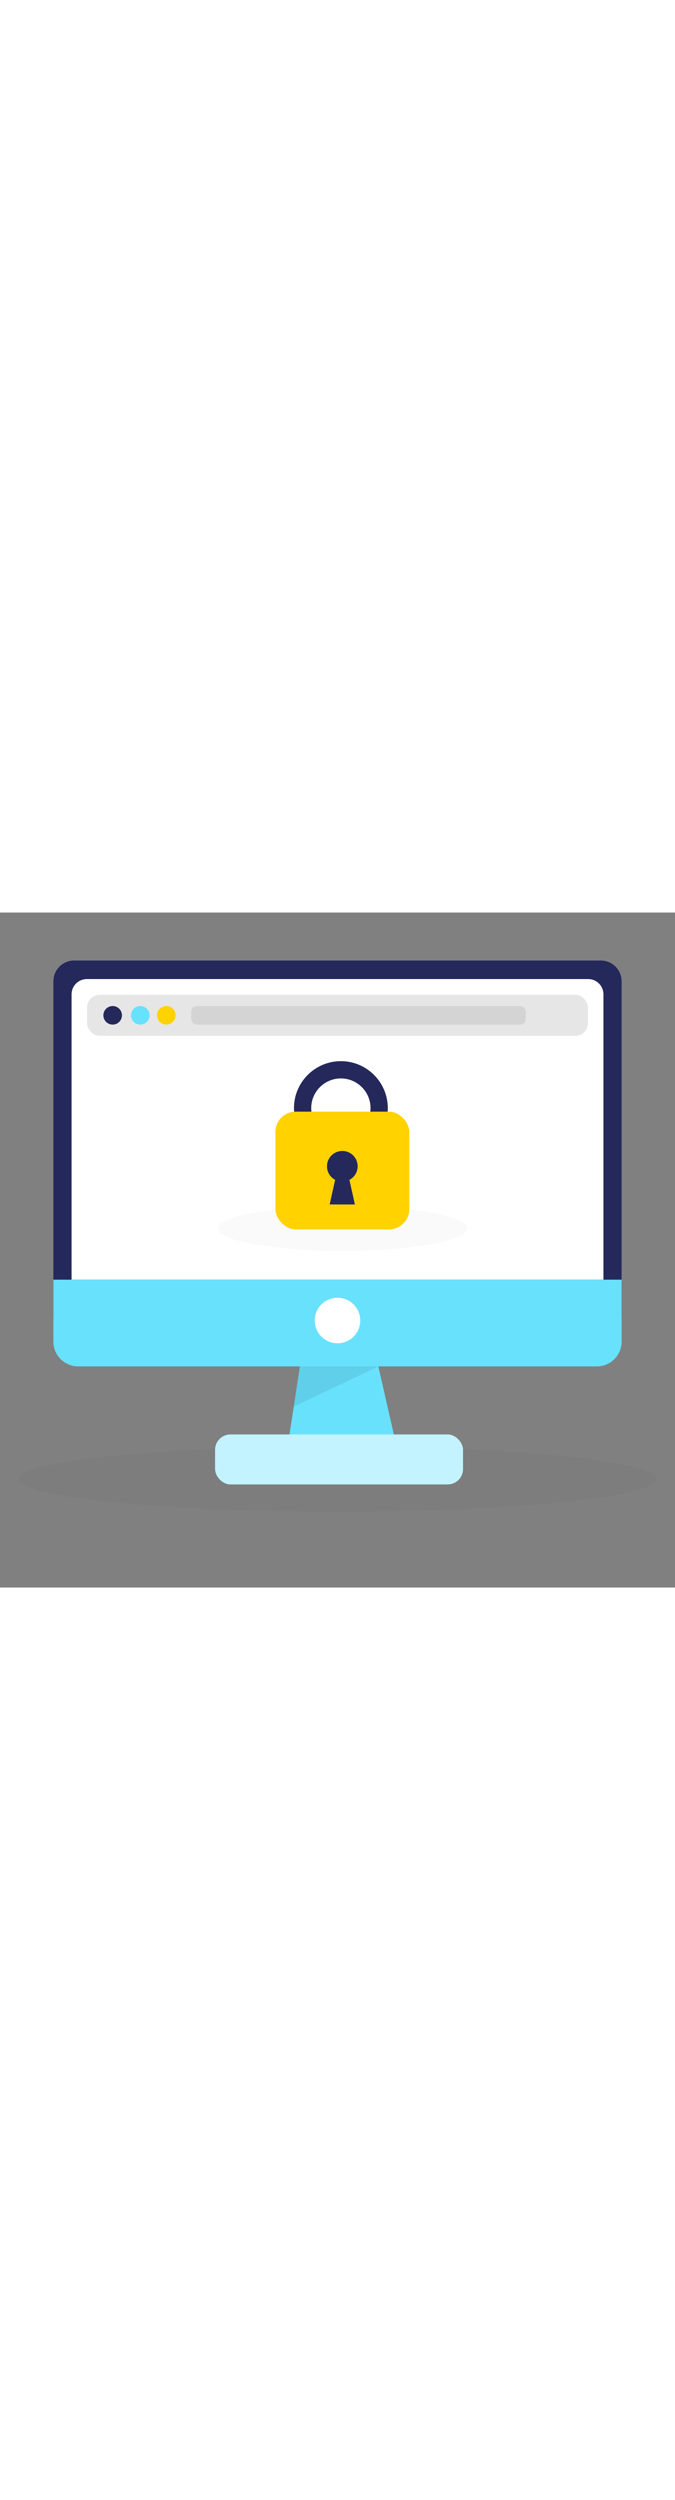 <svg id="_0019_security" xmlns="http://www.w3.org/2000/svg" viewBox="0 0 500 500" data-imageid="cybersecurity-59" imageName="Cybersecurity" class="illustrations_image" style="width: 135px;"><rect x="0" y="0" width="500" height="500" fill="#808080" stroke="none"/><defs><style>.cls-1_cybersecurity-59,.cls-2_cybersecurity-59{fill:#fff;}.cls-3_cybersecurity-59{fill:#e6e6e6;}.cls-4_cybersecurity-59{opacity:.02;}.cls-4_cybersecurity-59,.cls-5_cybersecurity-59{fill:#000001;}.cls-6_cybersecurity-59{fill:#24285b;}.cls-5_cybersecurity-59{opacity:.08;}.cls-2_cybersecurity-59{opacity:.6;}.cls-7_cybersecurity-59{fill:#ffd200;}.cls-8_cybersecurity-59{fill:#68e1fd;}</style></defs><g id="monitor_cybersecurity-59"><ellipse class="cls-4_cybersecurity-59" cx="250" cy="419.66" rx="236.28" ry="24.16"/><polygon class="cls-8_cybersecurity-59 targetColor" points="225.12 316.64 212.25 401 295.01 401 275.82 316.64 225.12 316.64" style="fill: rgb(104, 225, 253);"/><path class="cls-6_cybersecurity-59" d="m54.94,35.55h390.11c8.5,0,15.4,6.9,15.4,15.4v248.76H39.55V50.94c0-8.5,6.9-15.4,15.4-15.4Z"/><path class="cls-1_cybersecurity-59" d="m64.3,49.29h371.41c6.23,0,11.28,5.05,11.28,11.28v211.38H53.02V60.57c0-6.23,5.05-11.28,11.28-11.28Z"/><path class="cls-8_cybersecurity-59 targetColor" d="m39.55,271.95h420.9v45.91c0,10.12-8.21,18.33-18.33,18.33H57.88c-10.12,0-18.33-8.21-18.33-18.33v-45.91h0Z" style="fill: rgb(104, 225, 253);"/><circle class="cls-1_cybersecurity-59" cx="250" cy="302.21" r="16.85"/><polygon class="cls-5_cybersecurity-59" points="222.14 336.19 280.27 336.19 217.59 365.97 222.14 336.19"/><rect class="cls-8_cybersecurity-59 targetColor" x="159.33" y="386.61" width="183.64" height="37" rx="11.35" ry="11.35" style="fill: rgb(104, 225, 253);"/><rect class="cls-2_cybersecurity-59" x="159.33" y="386.61" width="183.64" height="37" rx="11.35" ry="11.35"/><rect class="cls-3_cybersecurity-59" x="64.47" y="60.98" width="371.06" height="30.33" rx="9.3" ry="9.3"/><circle class="cls-6_cybersecurity-59" cx="83.45" cy="76.14" r="6.88"/><circle class="cls-8_cybersecurity-59 targetColor" cx="103.91" cy="76.14" r="6.88" style="fill: rgb(104, 225, 253);"/><circle class="cls-7_cybersecurity-59" cx="123.19" cy="76.14" r="6.88"/><rect class="cls-5_cybersecurity-59" x="141.56" y="69.27" width="247.97" height="13.75" rx="4.22" ry="4.22"/></g><g id="lock_cybersecurity-59"><ellipse class="cls-4_cybersecurity-59" cx="253.63" cy="233.98" rx="92.37" ry="16.62"/><path class="cls-6_cybersecurity-59" d="m252.5,179.6c-19.16,0-34.75-15.59-34.75-34.75s15.59-34.75,34.75-34.75,34.75,15.59,34.75,34.75-15.59,34.75-34.75,34.75Zm0-56.71c-12.11,0-21.96,9.85-21.96,21.96s9.85,21.96,21.96,21.96,21.96-9.85,21.96-21.96-9.85-21.96-21.96-21.96Z"/><rect class="cls-7_cybersecurity-59" x="204.02" y="147.49" width="99.17" height="87.24" rx="15.09" ry="15.09"/><path class="cls-6_cybersecurity-59" d="m264.93,187.97c0-6.27-5.08-11.36-11.36-11.36s-11.36,5.08-11.36,11.36c0,4.35,2.45,8.13,6.04,10.03l-4.05,18.24h18.68l-4.05-18.21c3.62-1.9,6.09-5.69,6.09-10.06Z"/></g></svg>